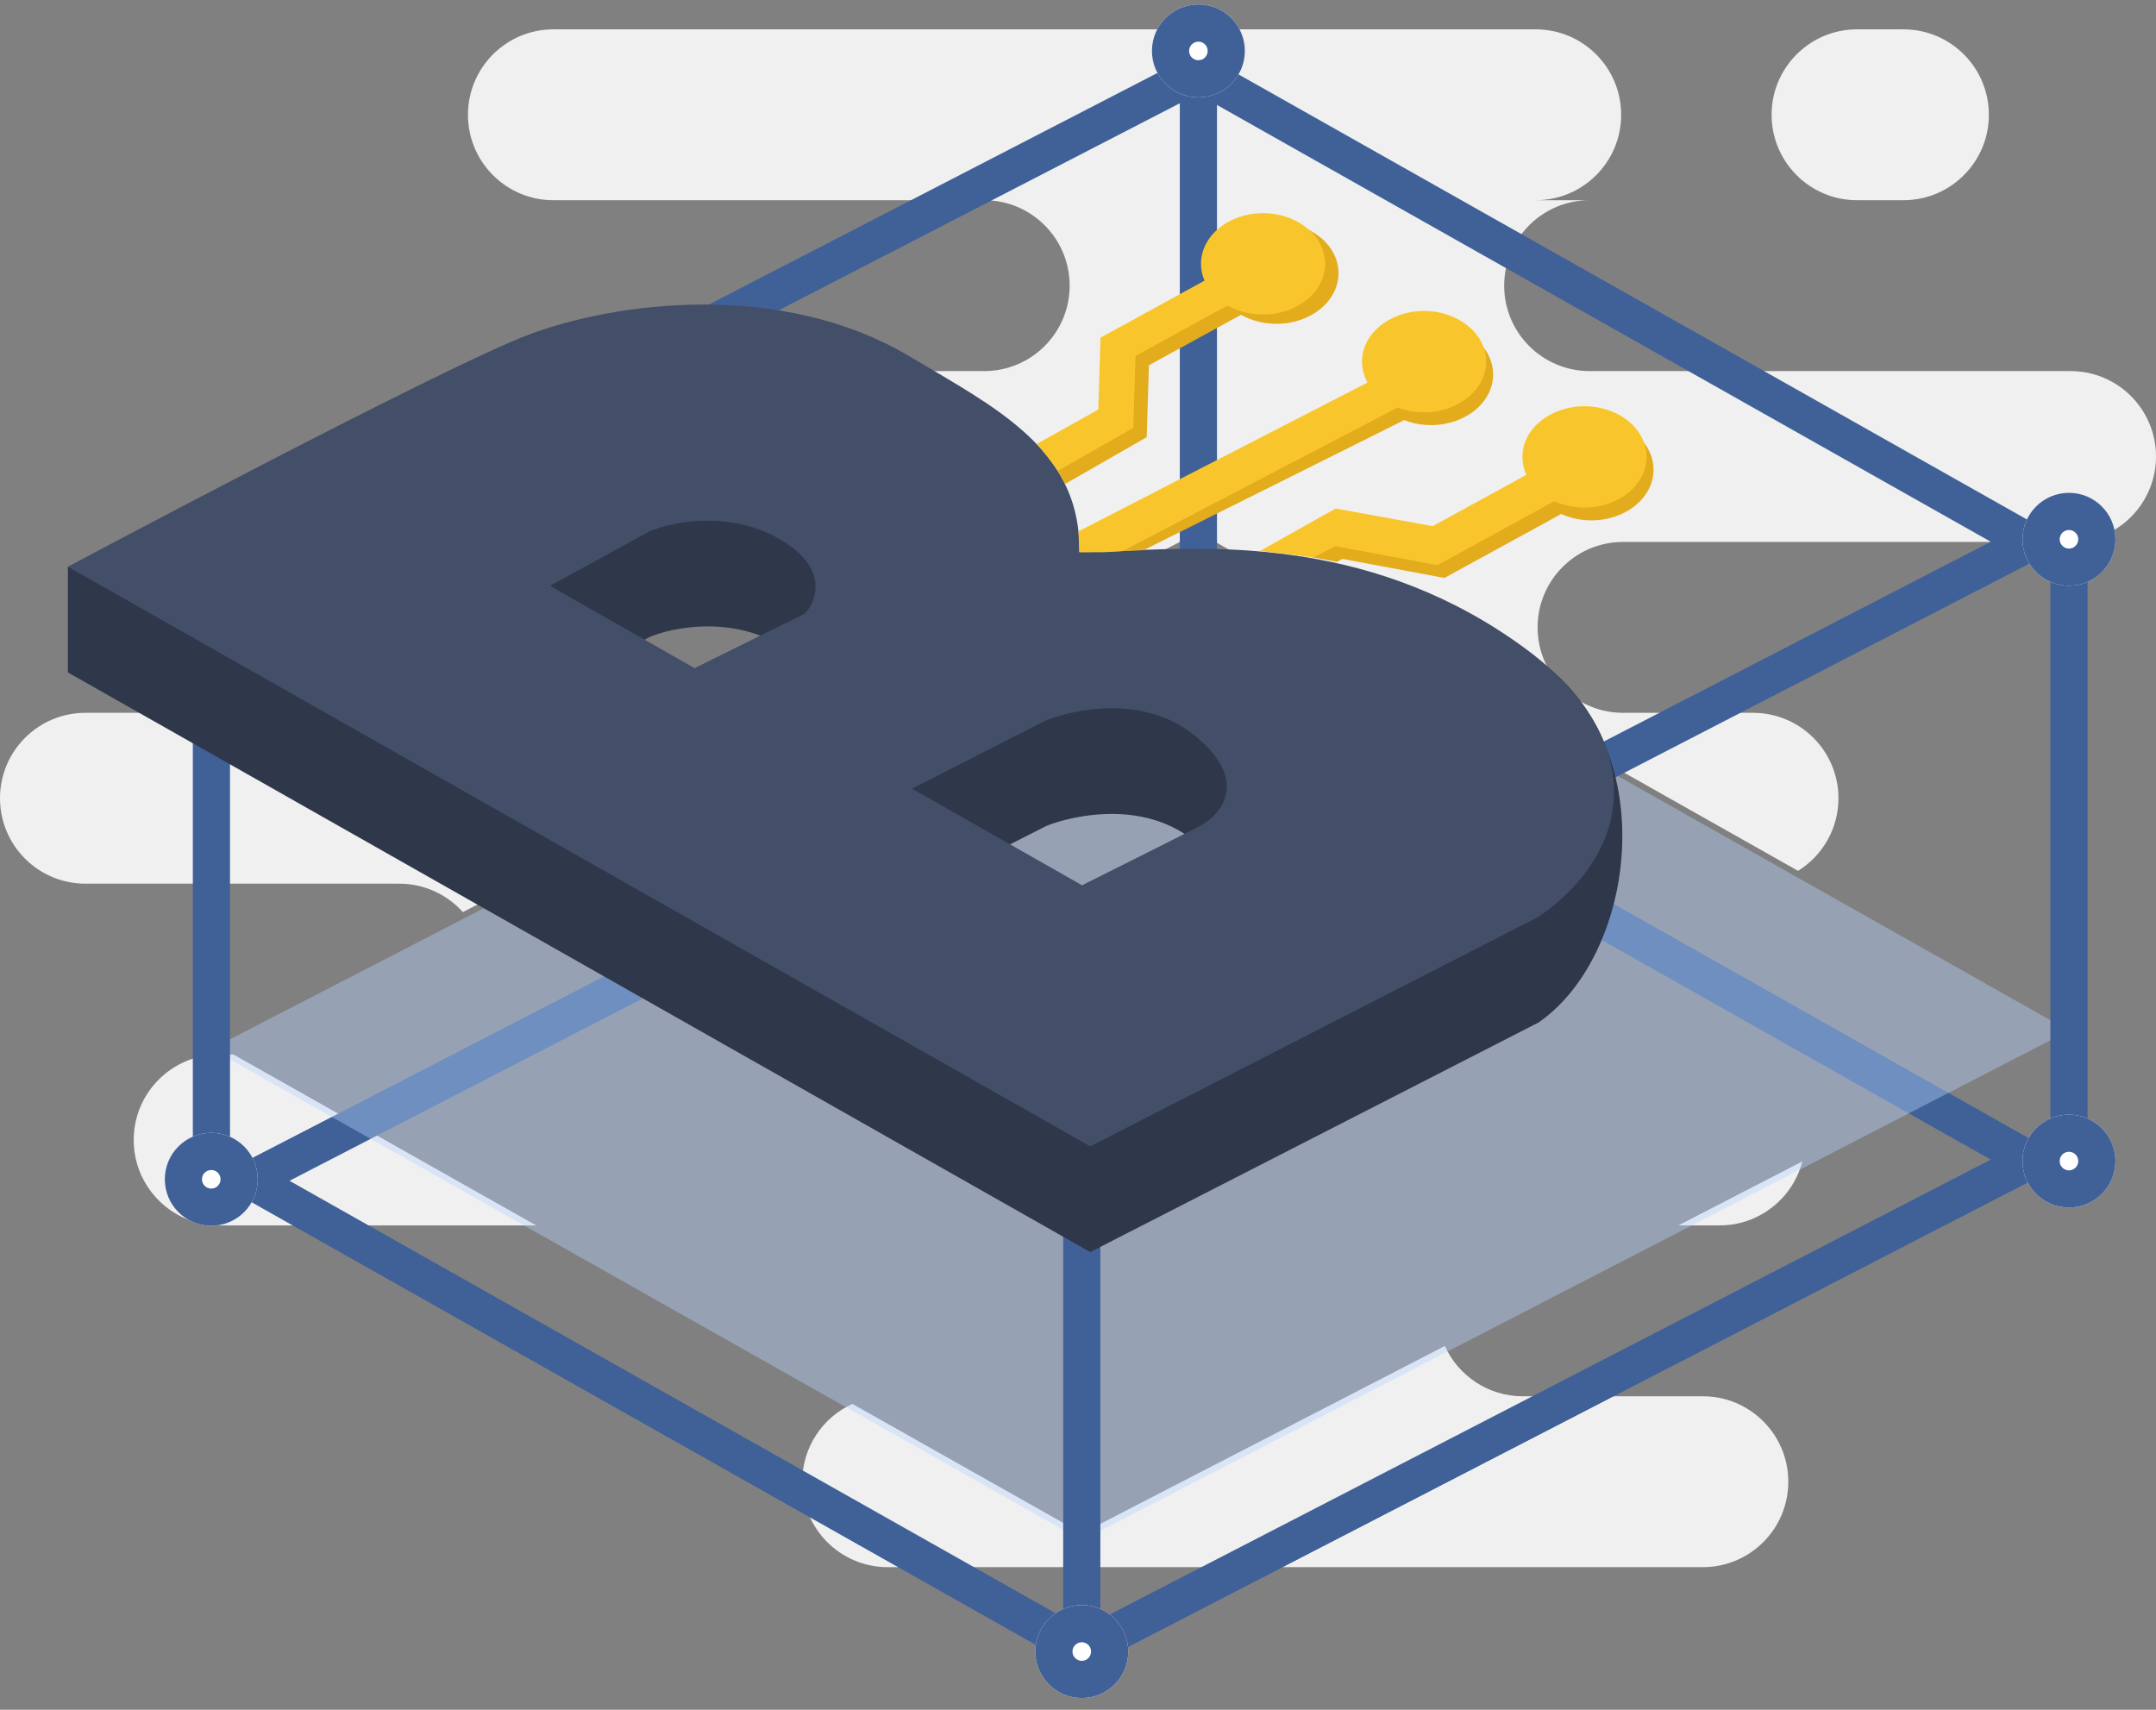 <svg width="116" height="92" viewBox="0 0 116 92" fill="none" xmlns="http://www.w3.org/2000/svg">
<rect x="0" y="0" width="116" height="92" fill="#808080" stroke="none"/>
<path fill-rule="evenodd" clip-rule="evenodd" d="M25.178 6.176C25.178 3.638 27.236 1.579 29.775 1.579H82.627C85.166 1.579 87.224 3.638 87.224 6.176C87.224 8.713 85.17 10.77 82.634 10.773H85.527C82.989 10.773 80.93 12.832 80.93 15.37C80.93 17.909 82.989 19.967 85.527 19.967H52.954C55.493 19.967 57.551 17.909 57.551 15.37C57.551 12.834 55.496 10.777 52.961 10.773H29.775C27.236 10.773 25.178 8.715 25.178 6.176ZM95.318 6.176C95.318 3.638 97.376 1.579 99.915 1.579H102.411C104.95 1.579 107.008 3.638 107.008 6.176C107.008 8.715 104.95 10.773 102.411 10.773H99.915C97.376 10.773 95.318 8.715 95.318 6.176ZM36.969 19.967C34.43 19.967 32.372 22.025 32.372 24.564C32.372 27.101 34.427 29.158 36.963 29.161L36.965 29.161L36.969 29.161L37.666 29.161L37.671 29.161C40.208 29.163 42.263 31.221 42.263 33.758C42.263 36.292 40.214 38.347 37.682 38.355H4.597C2.058 38.355 -0 40.413 -0 42.952C-0 45.488 2.054 47.544 4.588 47.549L4.591 47.549L4.597 47.549L21.48 47.549L21.487 47.549C22.844 47.551 24.063 48.141 24.904 49.078L64.48 28.645L96.742 46.859C98.046 46.047 98.915 44.601 98.915 42.952C98.915 40.413 96.857 38.355 94.318 38.355H87.138C87.167 38.355 87.196 38.355 87.224 38.354C84.732 38.3 82.728 36.263 82.728 33.758C82.728 31.253 84.732 29.216 87.224 29.162C87.203 29.162 87.181 29.162 87.159 29.161C87.149 29.161 87.139 29.161 87.13 29.161H111.403C113.942 29.161 116 27.103 116 24.564C116 22.025 113.942 19.967 111.403 19.967H36.969ZM12.565 56.743H11.791C9.252 56.743 7.194 58.801 7.194 61.34C7.194 63.879 9.252 65.937 11.791 65.937H28.851L12.565 56.743ZM45.862 75.54L58.207 82.508L72.495 75.131H91.62C94.159 75.131 96.217 77.189 96.217 79.728C96.217 82.267 94.159 84.325 91.62 84.325L47.76 84.325C45.221 84.325 43.163 82.267 43.163 79.728C43.163 77.866 44.27 76.262 45.862 75.54ZM72.495 75.131L77.738 72.424C78.457 74.016 80.058 75.126 81.918 75.131H72.495ZM90.302 65.937L96.971 62.493C96.46 64.47 94.667 65.931 92.532 65.937L92.523 65.937L92.519 65.937H90.302Z" fill="#F0F0F0"/>
<path fill-rule="evenodd" clip-rule="evenodd" d="M11.367 63.456L58.207 89.897L111.317 62.475L64.481 36.034L11.367 63.456ZM13.471 63.495L58.228 88.761L109.213 62.436L64.459 37.17L13.471 63.495Z" fill="#406098"/>
<path fill-rule="evenodd" clip-rule="evenodd" d="M11.367 63.456L58.207 89.897L111.317 62.475L64.481 36.034L11.367 63.456ZM15.575 63.535L58.249 87.625L107.109 62.397L64.438 38.307L15.575 63.535Z" fill="#406098"/>
<path opacity="0.4" d="M64.481 29.018L11.367 56.44L58.207 82.881L111.317 55.459L64.481 29.018Z" fill="#B6D4FF"/>
<path fill-rule="evenodd" clip-rule="evenodd" d="M11.367 30.209L58.207 56.65L111.317 29.228L64.481 2.787L11.367 30.209ZM15.575 30.287L58.249 54.377L107.109 29.15L64.438 5.06L15.575 30.287Z" fill="#406098"/>
<path fill-rule="evenodd" clip-rule="evenodd" d="M112.317 29.265L112.317 62.935L110.317 62.935L110.317 29.265L112.317 29.265Z" fill="#406098"/>
<path fill-rule="evenodd" clip-rule="evenodd" d="M65.478 3.39L65.478 36.325L63.478 36.325L63.478 3.39L65.478 3.39Z" fill="#406098"/>
<path d="M60.703 55.313C60.703 56.694 59.584 57.813 58.203 57.813C56.822 57.813 55.703 56.694 55.703 55.313C55.703 53.932 56.822 52.813 58.203 52.813C59.584 52.813 60.703 53.932 60.703 55.313Z" fill="white"/>
<path fill-rule="evenodd" clip-rule="evenodd" d="M58.203 55.813C58.479 55.813 58.703 55.589 58.703 55.313C58.703 55.037 58.479 54.813 58.203 54.813C57.927 54.813 57.703 55.037 57.703 55.313C57.703 55.589 57.927 55.813 58.203 55.813ZM58.203 57.813C59.584 57.813 60.703 56.694 60.703 55.313C60.703 53.932 59.584 52.813 58.203 52.813C56.822 52.813 55.703 53.932 55.703 55.313C55.703 56.694 56.822 57.813 58.203 57.813Z" fill="#406098"/>
<path d="M113.817 62.475C113.817 63.855 112.697 64.975 111.317 64.975C109.936 64.975 108.817 63.855 108.817 62.475C108.817 61.094 109.936 59.975 111.317 59.975C112.697 59.975 113.817 61.094 113.817 62.475Z" fill="white"/>
<path fill-rule="evenodd" clip-rule="evenodd" d="M111.317 62.975C111.593 62.975 111.817 62.751 111.817 62.475C111.817 62.199 111.593 61.975 111.317 61.975C111.04 61.975 110.817 62.199 110.817 62.475C110.817 62.751 111.04 62.975 111.317 62.975ZM111.317 64.975C112.697 64.975 113.817 63.855 113.817 62.475C113.817 61.094 112.697 59.975 111.317 59.975C109.936 59.975 108.817 61.094 108.817 62.475C108.817 63.855 109.936 64.975 111.317 64.975Z" fill="#406098"/>
<path d="M113.817 29.018C113.817 30.398 112.697 31.518 111.317 31.518C109.936 31.518 108.817 30.398 108.817 29.018C108.817 27.637 109.936 26.518 111.317 26.518C112.697 26.518 113.817 27.637 113.817 29.018Z" fill="white"/>
<path fill-rule="evenodd" clip-rule="evenodd" d="M111.317 29.518C111.593 29.518 111.817 29.294 111.817 29.018C111.817 28.741 111.593 28.518 111.317 28.518C111.04 28.518 110.817 28.741 110.817 29.018C110.817 29.294 111.04 29.518 111.317 29.518ZM111.317 31.518C112.697 31.518 113.817 30.398 113.817 29.018C113.817 27.637 112.697 26.518 111.317 26.518C109.936 26.518 108.817 27.637 108.817 29.018C108.817 30.398 109.936 31.518 111.317 31.518Z" fill="#406098"/>
<path d="M66.978 36.669C66.978 38.05 65.859 39.169 64.478 39.169C63.097 39.169 61.978 38.05 61.978 36.669C61.978 35.289 63.097 34.169 64.478 34.169C65.859 34.169 66.978 35.289 66.978 36.669Z" fill="white"/>
<path fill-rule="evenodd" clip-rule="evenodd" d="M64.478 37.169C64.754 37.169 64.978 36.945 64.978 36.669C64.978 36.393 64.754 36.169 64.478 36.169C64.202 36.169 63.978 36.393 63.978 36.669C63.978 36.945 64.202 37.169 64.478 37.169ZM64.478 39.169C65.859 39.169 66.978 38.05 66.978 36.669C66.978 35.289 65.859 34.169 64.478 34.169C63.097 34.169 61.978 35.289 61.978 36.669C61.978 38.05 63.097 39.169 64.478 39.169Z" fill="#406098"/>
<path d="M66.978 2.741C66.978 4.122 65.859 5.241 64.478 5.241C63.097 5.241 61.978 4.122 61.978 2.741C61.978 1.36 63.097 0.241 64.478 0.241C65.859 0.241 66.978 1.36 66.978 2.741Z" fill="white"/>
<path fill-rule="evenodd" clip-rule="evenodd" d="M64.478 3.241C64.754 3.241 64.978 3.017 64.978 2.741C64.978 2.465 64.754 2.241 64.478 2.241C64.202 2.241 63.978 2.465 63.978 2.741C63.978 3.017 64.202 3.241 64.478 3.241ZM64.478 5.241C65.859 5.241 66.978 4.122 66.978 2.741C66.978 1.36 65.859 0.241 64.478 0.241C63.097 0.241 61.978 1.36 61.978 2.741C61.978 4.122 63.097 5.241 64.478 5.241Z" fill="#406098"/>
<path fill-rule="evenodd" clip-rule="evenodd" d="M12.375 30.206V63.452H10.375V30.206H12.375Z" fill="#406098"/>
<path d="M13.867 63.455C13.867 64.836 12.748 65.955 11.367 65.955C9.987 65.955 8.867 64.836 8.867 63.455C8.867 62.075 9.987 60.955 11.367 60.955C12.748 60.955 13.867 62.075 13.867 63.455Z" fill="white"/>
<path fill-rule="evenodd" clip-rule="evenodd" d="M11.367 63.955C11.643 63.955 11.867 63.731 11.867 63.455C11.867 63.179 11.643 62.955 11.367 62.955C11.091 62.955 10.867 63.179 10.867 63.455C10.867 63.731 11.091 63.955 11.367 63.955ZM11.367 65.955C12.748 65.955 13.867 64.836 13.867 63.455C13.867 62.075 12.748 60.955 11.367 60.955C9.987 60.955 8.867 62.075 8.867 63.455C8.867 64.836 9.987 65.955 11.367 65.955Z" fill="#406098"/>
<path d="M13.867 29.527C13.867 30.908 12.748 32.027 11.367 32.027C9.987 32.027 8.867 30.908 8.867 29.527C8.867 28.146 9.987 27.027 11.367 27.027C12.748 27.027 13.867 28.146 13.867 29.527Z" fill="white"/>
<path fill-rule="evenodd" clip-rule="evenodd" d="M11.367 30.027C11.643 30.027 11.867 29.803 11.867 29.527C11.867 29.251 11.643 29.027 11.367 29.027C11.091 29.027 10.867 29.251 10.867 29.527C10.867 29.803 11.091 30.027 11.367 30.027ZM11.367 32.027C12.748 32.027 13.867 30.908 13.867 29.527C13.867 28.146 12.748 27.027 11.367 27.027C9.987 27.027 8.867 28.146 8.867 29.527C8.867 30.908 9.987 32.027 11.367 32.027Z" fill="#406098"/>
<path fill-rule="evenodd" clip-rule="evenodd" d="M59.203 55.89V90.019H57.203V55.89H59.203Z" fill="#406098"/>
<path fill-rule="evenodd" clip-rule="evenodd" d="M58.66 67.37L3.652 36.18L3.652 30.504C3.652 30.504 24.466 25.209 28.39 23.716C33.116 21.919 42.032 20.753 48.937 24.864C49.28 25.068 49.622 25.269 49.961 25.468L49.961 25.468C54.255 27.992 58.144 30.279 58.077 35.39C59.263 35.406 60.929 34.921 62.918 34.342C68.291 32.778 76.013 30.53 82.93 35.628C89.511 40.479 87.957 51.455 82.77 55.023L58.66 67.37ZM37.37 41.638L29.592 37.21L34.959 34.272C36.157 33.765 39.225 33.137 41.913 34.676C44.601 36.216 43.959 38.005 43.301 38.707L37.37 41.638ZM49.071 48.123L58.218 53.321C60.174 52.344 64.2 50.328 64.655 50.083C65.223 49.777 67.566 47.99 64.341 45.315C61.117 42.64 56.644 44.273 56.266 44.457C55.963 44.603 51.343 46.962 49.071 48.123Z" fill="#2F374A"/>
<path fill-rule="evenodd" clip-rule="evenodd" d="M58.66 61.683L3.652 30.493C3.652 30.493 23.665 19.827 28.39 18.029C33.116 16.232 42.032 15.066 48.938 19.177C49.28 19.381 49.622 19.582 49.961 19.781C54.255 22.305 58.145 24.591 58.077 29.703C58.765 29.712 59.594 29.675 60.54 29.632C65.628 29.402 74.091 29.018 82.082 34.908C88.663 39.759 87.957 45.768 82.77 49.336L58.66 61.683ZM37.37 35.951L29.592 31.523L34.959 28.585C36.157 28.078 39.225 27.45 41.913 28.989C44.601 30.529 43.959 32.318 43.302 33.02L37.37 35.951ZM49.071 42.436L58.218 47.634C60.174 46.657 64.2 44.641 64.655 44.396C65.223 44.09 67.566 42.303 64.341 39.628C61.117 36.953 56.644 38.586 56.266 38.77C55.963 38.916 51.343 41.275 49.071 42.436Z" fill="#434E69"/>
<path d="M60.703 88.866C60.703 90.247 59.584 91.366 58.203 91.366C56.822 91.366 55.703 90.247 55.703 88.866C55.703 87.485 56.822 86.366 58.203 86.366C59.584 86.366 60.703 87.485 60.703 88.866Z" fill="white"/>
<path fill-rule="evenodd" clip-rule="evenodd" d="M58.203 89.366C58.479 89.366 58.703 89.142 58.703 88.866C58.703 88.59 58.479 88.366 58.203 88.366C57.927 88.366 57.703 88.59 57.703 88.866C57.703 89.142 57.927 89.366 58.203 89.366ZM58.203 91.366C59.584 91.366 60.703 90.247 60.703 88.866C60.703 87.485 59.584 86.366 58.203 86.366C56.822 86.366 55.703 87.485 55.703 88.866C55.703 90.247 56.822 91.366 58.203 91.366Z" fill="#406098"/>
<path fill-rule="evenodd" clip-rule="evenodd" d="M59.814 22.539L59.933 18.667L65.528 15.603C65.406 15.32 65.339 15.015 65.339 14.697C65.34 13.191 66.834 11.971 68.678 11.971C70.522 11.971 72.017 13.192 72.017 14.698C72.017 16.203 70.522 17.424 68.678 17.424C67.97 17.424 67.313 17.244 66.773 16.937L61.816 19.652L61.697 23.524L57.297 26.046C57.09 25.562 56.477 24.644 56.324 24.519L59.814 22.539Z" fill="#E3AC1D"/>
<path fill-rule="evenodd" clip-rule="evenodd" d="M75.549 22.605C75.987 22.777 76.478 22.874 76.996 22.874C78.84 22.874 80.335 21.654 80.335 20.148C80.335 18.642 78.841 17.421 76.997 17.421C75.153 17.421 73.658 18.642 73.658 20.147C73.658 20.546 73.763 20.925 73.951 21.266L59.539 28.442L59.872 29.676L61.525 29.604L75.549 22.605Z" fill="#E3AC1D"/>
<path fill-rule="evenodd" clip-rule="evenodd" d="M72.226 30.073L77.714 31.098L84.001 27.655C84.482 27.875 85.036 28 85.626 28C87.47 28 88.965 26.779 88.965 25.274C88.965 23.768 87.471 22.547 85.627 22.547C83.783 22.547 82.288 23.767 82.288 25.273C82.288 25.612 82.363 25.937 82.502 26.237L77.46 28.998L72.238 28.051L68.951 29.762C69.159 29.762 69.971 29.877 70.752 30.012C71.192 30.088 71.611 30.168 71.932 30.234L72.226 30.073Z" fill="#E3AC1D"/>
<path fill-rule="evenodd" clip-rule="evenodd" d="M59.092 22.039L59.211 18.167L64.806 15.102C64.684 14.819 64.617 14.514 64.617 14.196C64.618 12.691 66.112 11.47 67.956 11.47C69.8 11.47 71.295 12.691 71.295 14.197C71.295 15.703 69.8 16.923 67.956 16.923C67.248 16.923 66.591 16.743 66.051 16.436L61.094 19.151L60.975 23.023L56.914 25.335C56.666 24.978 56.092 24.189 55.773 23.892L59.092 22.039Z" fill="#F8C62C"/>
<path fill-rule="evenodd" clip-rule="evenodd" d="M75.197 21.926C75.629 22.092 76.111 22.185 76.619 22.185C78.463 22.185 79.958 20.964 79.958 19.459C79.958 17.953 78.463 16.732 76.619 16.732C74.775 16.732 73.281 17.952 73.28 19.458C73.28 19.859 73.386 20.24 73.577 20.583L58.023 28.592L58.074 29.713L59.436 29.713L60.395 29.653L75.197 21.926Z" fill="#F8C62C"/>
<path fill-rule="evenodd" clip-rule="evenodd" d="M71.849 29.384L77.337 30.41L83.624 26.967C84.105 27.186 84.659 27.311 85.249 27.311C87.093 27.312 88.588 26.091 88.588 24.585C88.588 23.08 87.094 21.859 85.249 21.859C83.406 21.859 81.911 23.079 81.911 24.585C81.91 24.924 81.986 25.249 82.125 25.548L77.083 28.31L71.861 27.362L67.791 29.648C67.82 29.651 67.85 29.654 67.882 29.658C68.602 29.732 70.052 29.88 70.662 30L71.849 29.384Z" fill="#F8C62C"/>
</svg>
